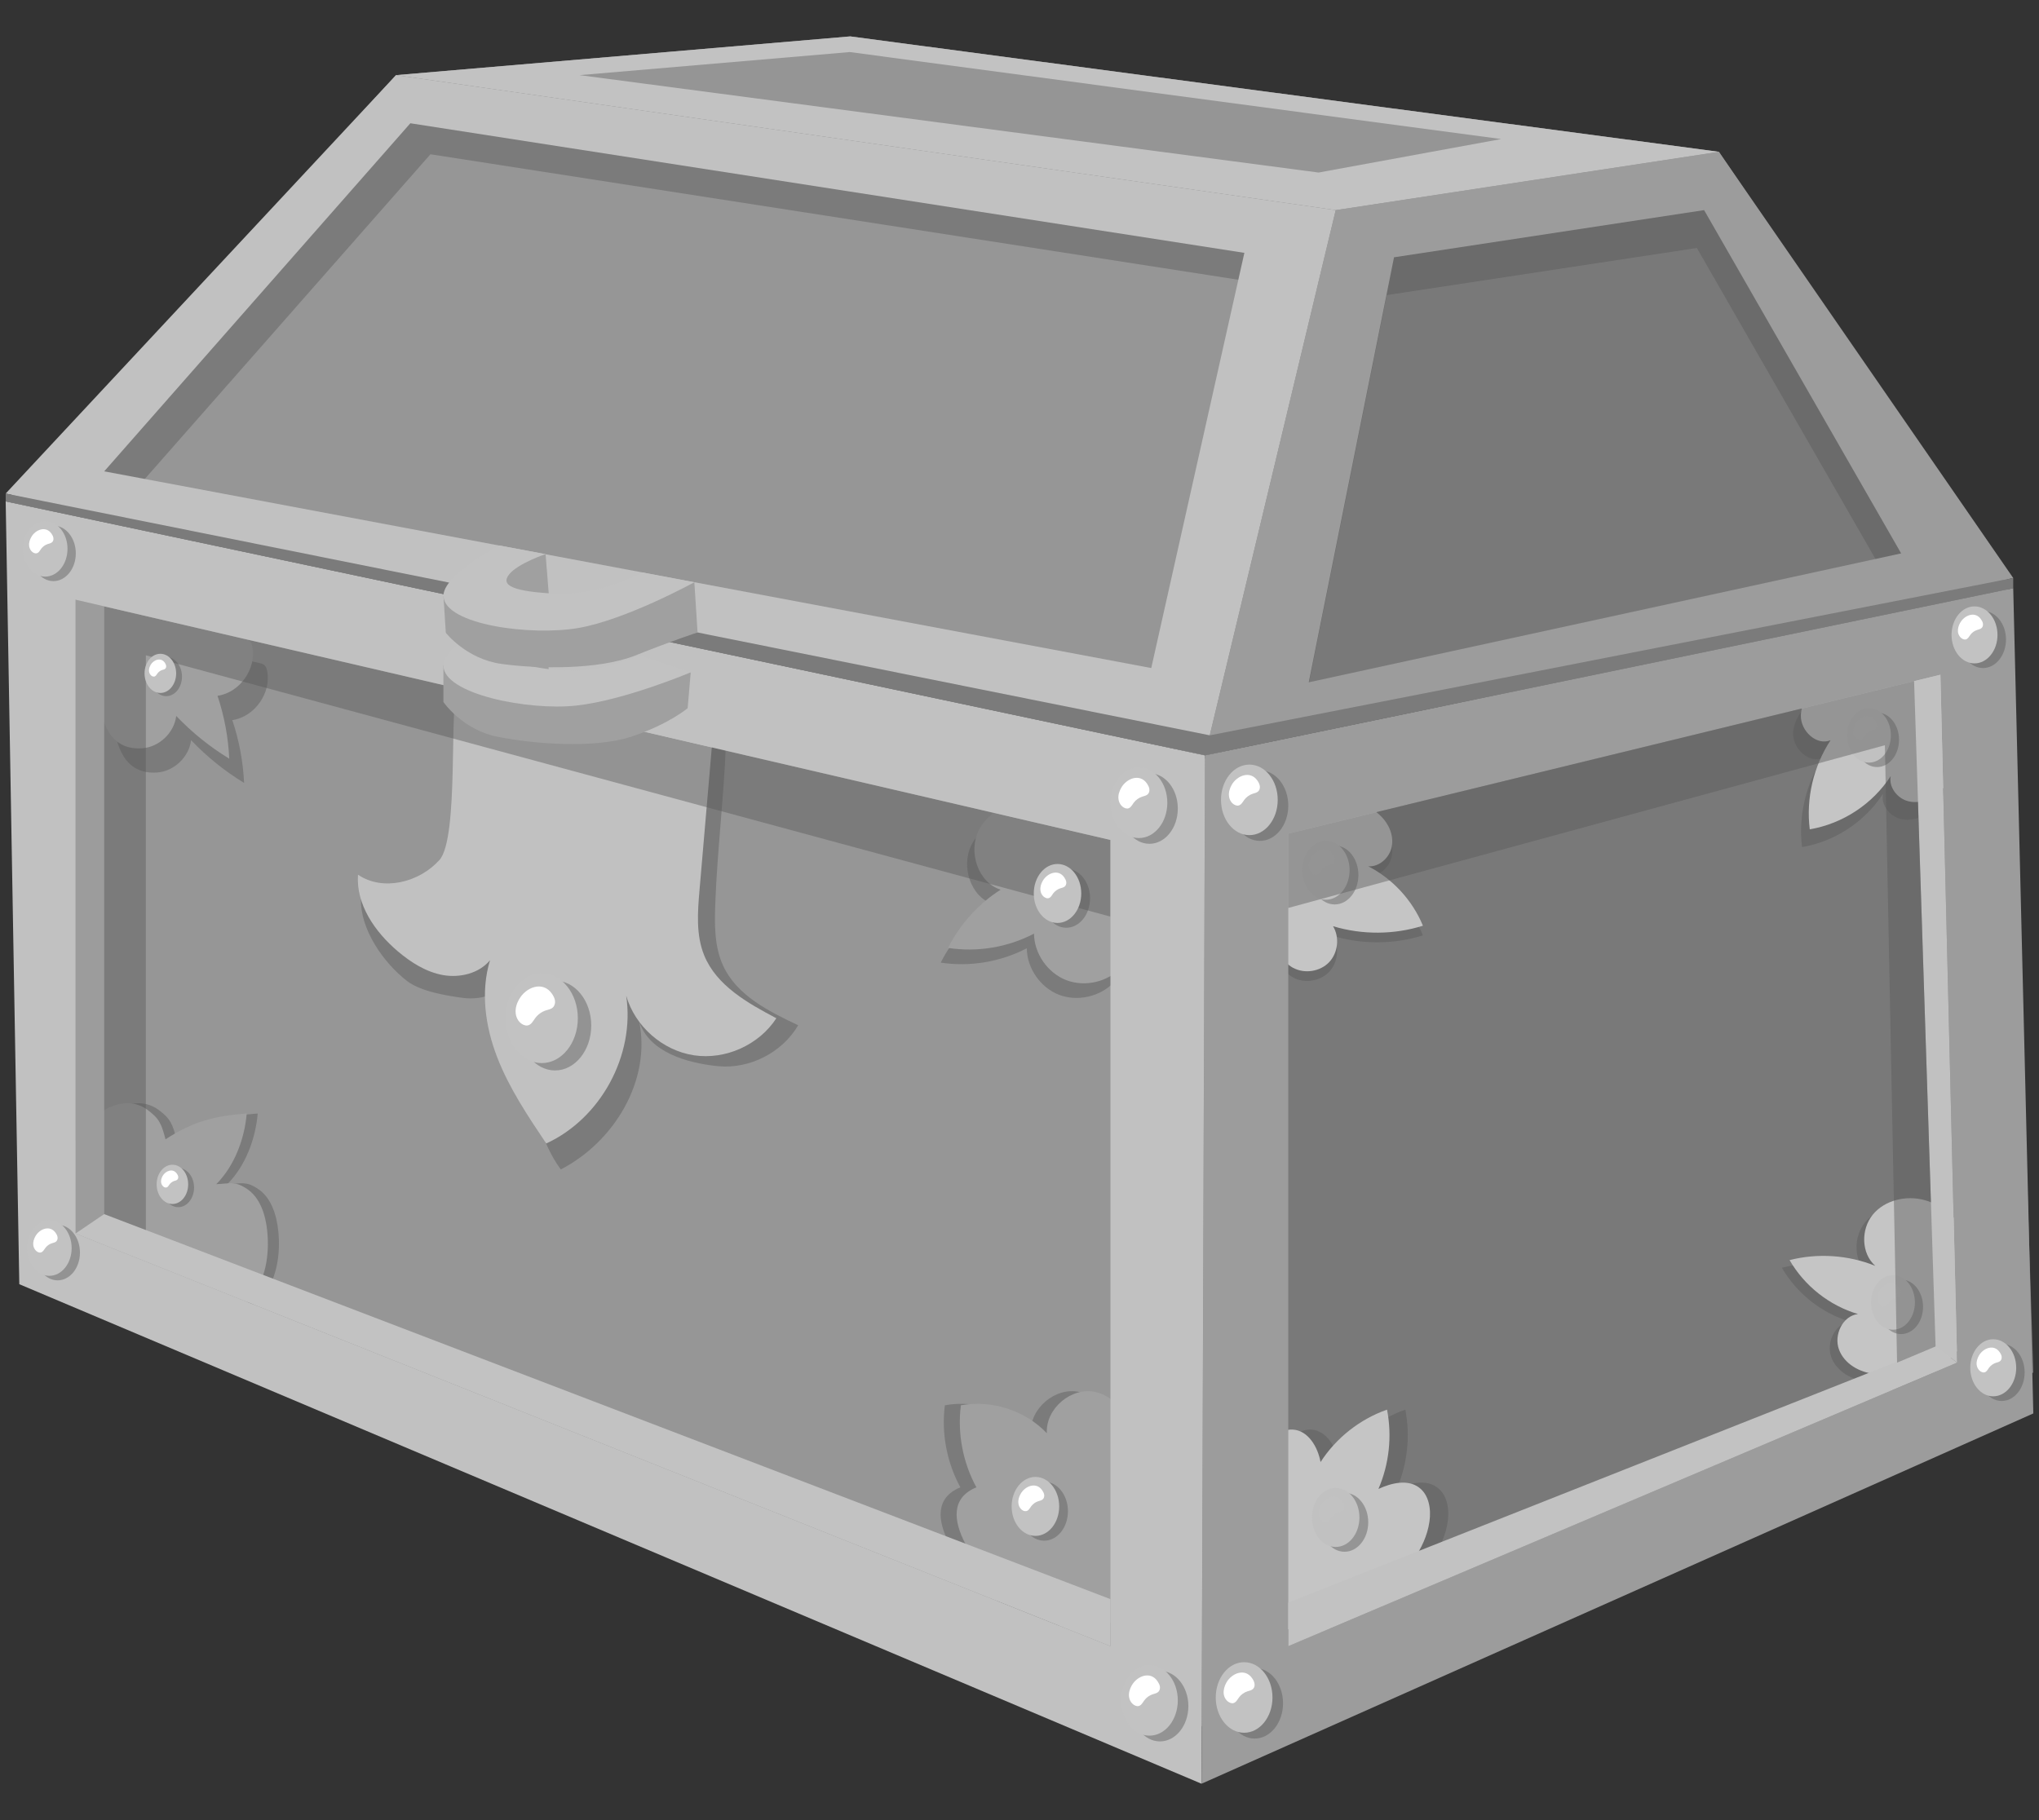<svg width="28" height="25" viewBox="0 0 28 25" fill="none" xmlns="http://www.w3.org/2000/svg">
<rect x="0" y="0" width="28" height="25" fill="#333333" stroke="none"/>
<path d="M5.438 1.032L0.078 6.887L16.547 10.374L18.342 2.886L5.438 1.032Z" fill="#969696"/>
<path opacity="0.44" d="M5.713 1.457L0.353 7.312L16.822 10.8L18.617 3.311L5.713 1.457ZM16.085 9.602L1.706 6.9L5.911 2.119L17.363 3.898L16.084 9.602L16.085 9.602Z" fill="#5A5A5A"/>
<path d="M16.547 10.375L18.342 2.886L23.605 2.085L27.646 8.079L16.547 10.375Z" fill="#797979"/>
<path opacity="0.44" d="M23.506 2.605L18.243 3.406L16.448 10.895L27.547 8.599L23.505 2.606L23.506 2.605ZM19.044 4.053L23.302 3.406L26.008 8.12L17.873 9.891L19.044 4.053Z" fill="#5A5A5A"/>
<path d="M16.499 10.429L27.573 8L27.922 18.853L16.499 23.711V10.429Z" fill="#797979"/>
<path opacity="0.44" d="M17.759 13.427C17.916 13.512 18.128 13.478 18.251 13.35C18.374 13.221 18.398 13.008 18.306 12.855C18.706 12.975 19.142 12.972 19.54 12.848C19.396 12.499 19.125 12.204 18.789 12.031C18.942 12.042 19.084 11.911 19.112 11.76C19.141 11.609 19.073 11.45 18.963 11.342C18.854 11.233 18.708 11.169 18.56 11.127C18.24 11.035 17.869 11.045 17.607 11.25C17.357 11.445 17.254 11.783 17.266 12.1C17.279 12.446 17.41 13.239 17.759 13.427L17.759 13.427Z" fill="#5A5A5A"/>
<path opacity="0.44" d="M17.544 20.105C17.612 19.877 17.77 19.621 18.007 19.636C18.217 19.65 18.348 19.875 18.385 20.082C18.599 19.75 18.926 19.493 19.298 19.362C19.369 19.726 19.327 20.111 19.18 20.451C19.357 20.37 19.579 20.315 19.735 20.43C19.874 20.531 19.905 20.727 19.881 20.897C19.825 21.288 19.547 21.61 19.244 21.863C18.949 22.108 18.608 22.315 18.229 22.375C18.102 22.395 17.97 22.397 17.85 22.353C17.642 22.278 17.505 22.073 17.451 21.859C17.384 21.594 17.448 21.354 17.455 21.093C17.464 20.75 17.445 20.44 17.544 20.105V20.105Z" fill="#5A5A5A"/>
<path d="M17.759 13.294C17.916 13.379 18.128 13.345 18.251 13.217C18.374 13.088 18.398 12.875 18.306 12.722C18.706 12.842 19.142 12.84 19.54 12.715C19.396 12.366 19.125 12.071 18.789 11.899C18.942 11.91 19.084 11.779 19.112 11.627C19.141 11.476 19.073 11.318 18.963 11.21C18.854 11.101 18.708 11.037 18.56 10.995C18.24 10.903 17.869 10.912 17.607 11.117C17.357 11.313 17.254 11.65 17.266 11.967C17.279 12.314 17.41 13.107 17.759 13.295L17.759 13.294Z" fill="#C5C5C5"/>
<path d="M17.293 20.105C17.36 19.877 17.518 19.621 17.756 19.636C17.965 19.65 18.097 19.875 18.134 20.082C18.348 19.75 18.674 19.493 19.047 19.362C19.118 19.726 19.076 20.111 18.929 20.451C19.106 20.37 19.327 20.315 19.484 20.43C19.623 20.531 19.654 20.727 19.63 20.897C19.574 21.288 19.296 21.61 18.992 21.863C18.697 22.108 18.356 22.315 17.978 22.375C17.851 22.395 17.719 22.397 17.599 22.353C17.391 22.278 17.253 22.073 17.199 21.859C17.133 21.594 17.196 21.354 17.203 21.093C17.213 20.75 17.194 20.44 17.293 20.105L17.293 20.105Z" fill="#C5C5C5"/>
<path opacity="0.44" d="M26.26 18.846C26.064 18.926 25.856 18.994 25.645 18.977C25.434 18.959 25.22 18.839 25.147 18.64C25.075 18.441 25.198 18.178 25.408 18.154C25.017 18.038 24.673 17.767 24.47 17.413C24.857 17.314 25.276 17.342 25.646 17.492C25.451 17.321 25.448 16.99 25.612 16.789C25.776 16.588 26.069 16.52 26.319 16.588C26.57 16.655 26.776 16.842 26.91 17.064C27.135 17.436 27.167 17.918 26.993 18.316C26.819 18.715 26.443 19.019 26.017 19.107C25.965 19.117 25.882 19.087 25.909 19.041L26.26 18.846H26.26Z" fill="#5A5A5A"/>
<path opacity="0.44" d="M25.603 9.33C25.376 9.358 25.156 9.439 24.966 9.566C24.79 9.682 24.631 9.858 24.624 10.069C24.617 10.28 24.837 10.492 25.032 10.411C24.797 10.768 24.694 11.21 24.746 11.635C25.197 11.559 25.611 11.286 25.858 10.902C25.828 11.052 25.943 11.205 26.09 11.246C26.236 11.287 26.398 11.233 26.514 11.134C26.63 11.035 26.706 10.898 26.766 10.758C26.88 10.495 26.942 10.209 26.95 9.922C26.953 9.776 26.942 9.623 26.875 9.493C26.744 9.238 26.434 9.127 26.148 9.116C25.834 9.103 25.517 9.185 25.248 9.349L25.603 9.33V9.33Z" fill="#5A5A5A"/>
<path d="M25.709 9.086C25.482 9.114 25.262 9.195 25.072 9.322C24.896 9.439 24.736 9.615 24.73 9.825C24.723 10.036 24.943 10.248 25.138 10.167C24.903 10.524 24.799 10.966 24.852 11.391C25.303 11.315 25.717 11.043 25.964 10.659C25.934 10.808 26.049 10.961 26.196 11.003C26.342 11.044 26.504 10.989 26.619 10.89C26.735 10.792 26.812 10.655 26.872 10.515C26.985 10.251 27.048 9.966 27.056 9.679C27.059 9.532 27.048 9.38 26.98 9.249C26.849 8.995 26.54 8.883 26.254 8.872C25.94 8.859 25.623 8.942 25.354 9.105L25.709 9.086V9.086Z" fill="#C5C5C5"/>
<path d="M26.366 18.741C26.17 18.822 25.962 18.889 25.751 18.872C25.54 18.854 25.325 18.734 25.253 18.535C25.18 18.337 25.303 18.073 25.514 18.049C25.122 17.933 24.779 17.662 24.575 17.308C24.963 17.209 25.381 17.238 25.752 17.387C25.557 17.216 25.553 16.885 25.717 16.684C25.881 16.484 26.174 16.415 26.425 16.483C26.675 16.551 26.882 16.737 27.016 16.959C27.241 17.331 27.272 17.814 27.098 18.212C26.924 18.61 26.549 18.914 26.123 19.002C26.07 19.013 25.988 18.983 26.015 18.936L26.365 18.741H26.366Z" fill="#C5C5C5"/>
<path d="M0.523 7.157V16.72L16.48 23.919V10.637L0.523 7.157Z" fill="#969696"/>
<path opacity="0.44" d="M2.174 15.242C2.345 15.365 2.37 15.446 2.425 15.649C2.794 15.407 3.098 15.327 3.539 15.294C3.509 15.643 3.373 16.011 3.122 16.265C3.311 16.257 3.375 16.221 3.535 16.324C3.725 16.446 3.799 16.688 3.822 16.913C3.854 17.235 3.8 17.581 3.595 17.831C3.564 17.868 3.529 17.904 3.483 17.915C3.451 17.923 3.418 17.918 3.385 17.913C2.76 17.815 2.143 17.655 1.549 17.438C1.439 17.397 1.325 17.351 1.256 17.257C1.19 17.169 1.177 17.053 1.165 16.944C1.125 16.549 1.005 15.928 1.236 15.571C1.423 15.281 1.848 15.007 2.174 15.242Z" fill="#5A5A5A"/>
<path opacity="0.44" d="M13.188 20.429C13.002 20.088 12.926 19.687 12.975 19.302C13.4 19.225 13.859 19.374 14.156 19.686C14.135 19.349 14.494 19.044 14.824 19.12C15.183 19.203 15.36 19.606 15.438 19.966C15.524 20.36 15.559 20.762 15.582 21.164C15.595 21.389 15.602 21.623 15.515 21.83C15.188 22.597 14.157 22.377 13.647 21.956C13.329 21.694 12.487 20.717 13.188 20.429Z" fill="#5A5A5A"/>
<path opacity="0.44" d="M13.342 11.602C13.192 11.896 13.326 12.321 13.641 12.421C13.334 12.617 13.082 12.897 12.918 13.222C13.319 13.283 13.739 13.213 14.1 13.025C14.103 13.3 14.287 13.565 14.543 13.664C14.8 13.762 15.114 13.689 15.301 13.487C15.454 13.32 15.517 13.09 15.565 12.869C15.659 12.43 15.707 11.93 15.442 11.567C15.049 11.03 13.673 10.956 13.342 11.602Z" fill="#5A5A5A"/>
<path opacity="0.44" d="M2.156 10.611C2.389 10.595 2.596 10.399 2.624 10.167C2.84 10.393 3.085 10.591 3.352 10.754C3.338 10.461 3.284 10.169 3.19 9.891C3.497 9.847 3.731 9.515 3.668 9.211C3.662 9.185 3.654 9.158 3.635 9.14C3.616 9.12 3.587 9.113 3.56 9.107C2.914 8.956 2.269 8.805 1.623 8.655C1.587 9.137 1.292 10.669 2.156 10.611Z" fill="#5A5A5A"/>
<path d="M2.022 15.242C2.193 15.365 2.219 15.446 2.273 15.649C2.643 15.407 2.947 15.327 3.388 15.294C3.358 15.643 3.222 16.011 2.97 16.265C3.16 16.257 3.223 16.221 3.383 16.324C3.573 16.446 3.648 16.688 3.67 16.913C3.702 17.235 3.648 17.581 3.443 17.831C3.413 17.868 3.377 17.904 3.332 17.915C3.3 17.923 3.267 17.918 3.234 17.913C2.608 17.815 1.992 17.655 1.397 17.438C1.288 17.397 1.174 17.351 1.104 17.257C1.039 17.169 1.025 17.053 1.014 16.944C0.974 16.549 0.853 15.928 1.085 15.571C1.272 15.281 1.696 15.007 2.023 15.242H2.022Z" fill="#A0A0A0"/>
<path d="M13.408 20.429C13.222 20.088 13.146 19.687 13.195 19.302C13.62 19.225 14.079 19.374 14.376 19.686C14.355 19.349 14.714 19.044 15.044 19.12C15.403 19.203 15.579 19.606 15.658 19.966C15.744 20.36 15.779 20.762 15.802 21.164C15.815 21.389 15.822 21.623 15.734 21.83C15.408 22.597 14.377 22.377 13.867 21.956C13.549 21.694 12.707 20.717 13.408 20.429Z" fill="#A0A0A0"/>
<path d="M13.442 11.401C13.292 11.695 13.426 12.12 13.741 12.22C13.435 12.415 13.182 12.695 13.019 13.02C13.42 13.082 13.84 13.012 14.199 12.824C14.202 13.099 14.387 13.364 14.643 13.463C14.9 13.561 15.214 13.488 15.4 13.285C15.554 13.119 15.616 12.889 15.664 12.667C15.759 12.228 15.806 11.729 15.541 11.366C15.149 10.828 13.772 10.755 13.442 11.401H13.442Z" fill="#A0A0A0"/>
<path d="M1.952 10.278C2.185 10.262 2.392 10.066 2.42 9.834C2.636 10.06 2.881 10.258 3.148 10.421C3.135 10.128 3.08 9.836 2.987 9.557C3.294 9.514 3.528 9.182 3.464 8.878C3.459 8.852 3.451 8.825 3.432 8.806C3.412 8.787 3.383 8.78 3.356 8.774C2.711 8.623 2.065 8.472 1.419 8.321C1.383 8.803 1.088 10.336 1.952 10.278H1.952Z" fill="#A0A0A0"/>
<path d="M27.646 8.079L16.547 10.375L16.5 24.5L27.922 19.414L27.646 8.079H27.646ZM26.876 18.716L17.691 22.61V11.45L26.646 9.268L26.876 18.716V18.716Z" fill="#9C9C9C"/>
<path d="M1.037 16.943L1.431 16.676V8.329L1.037 8.237V16.943Z" fill="#9C9C9C"/>
<path d="M1.431 16.676L15.249 21.965V22.611L1.037 16.943L1.431 16.676Z" fill="#C2C2C2"/>
<path d="M26.876 18.716L26.646 9.268L26.284 9.356L26.58 18.494L26.876 18.716Z" fill="#C1C1C1"/>
<path d="M17.691 22.012L26.58 18.494L26.876 18.716L17.691 22.611V22.012Z" fill="#C2C2C2"/>
<path opacity="0.44" d="M6.236 12.133C5.974 12.451 5.308 12.57 4.957 12.354C4.947 12.764 5.264 13.223 5.589 13.474C5.777 13.618 6.126 13.676 6.361 13.707C6.596 13.737 6.854 13.661 6.996 13.472C6.885 13.913 6.975 14.385 7.159 14.8C7.343 15.216 7.43 15.698 7.701 16.063C8.434 15.684 8.94 14.845 8.779 14.036C8.918 14.45 9.421 14.599 9.856 14.644C10.29 14.688 10.741 14.459 10.961 14.082C10.556 13.892 10.119 13.672 9.931 13.266C9.804 12.991 9.812 12.675 9.824 12.373C9.849 11.716 9.942 10.909 9.967 10.252C9.969 10.193 7.652 9.957 7.438 9.915C7.243 9.877 6.503 9.62 6.377 9.784C6.259 9.938 6.498 11.815 6.236 12.133V12.133Z" fill="#5A5A5A"/>
<path d="M6.032 11.815C5.756 12.121 5.257 12.247 4.916 12.014C4.887 12.423 5.149 12.8 5.462 13.066C5.643 13.219 5.85 13.351 6.083 13.393C6.316 13.434 6.578 13.371 6.729 13.189C6.597 13.623 6.664 14.1 6.828 14.523C6.992 14.947 7.248 15.328 7.501 15.706C8.251 15.362 8.722 14.492 8.599 13.676C8.719 14.096 9.098 14.43 9.53 14.495C9.962 14.56 10.423 14.353 10.661 13.986C10.265 13.777 9.839 13.537 9.67 13.122C9.556 12.841 9.58 12.527 9.606 12.225C9.662 11.57 9.719 10.915 9.775 10.26C9.779 10.201 7.551 9.709 7.339 9.657C7.146 9.609 6.419 9.317 6.286 9.476C6.161 9.624 6.31 11.509 6.033 11.815L6.032 11.815Z" fill="#C1C1C1"/>
<path opacity="0.44" d="M2.003 16.895V9.001L15.249 12.59V11.537L1.431 8.329V16.676L2.003 16.895Z" fill="#5A5A5A"/>
<path d="M0.078 6.887L0.265 17.639L16.499 24.5L16.547 10.375L0.078 6.887ZM15.249 22.611L1.037 16.943V8.237L15.249 11.537V22.611Z" fill="#C1C1C1"/>
<path opacity="0.44" d="M1.041 7.601C1.041 7.811 0.903 7.982 0.734 7.982C0.565 7.982 0.427 7.811 0.427 7.601C0.427 7.39 0.565 7.219 0.734 7.219C0.903 7.219 1.041 7.39 1.041 7.601Z" fill="#5A5A5A"/>
<path d="M0.62 7.92C0.79 7.92 0.927 7.749 0.927 7.538C0.927 7.328 0.79 7.157 0.62 7.157C0.451 7.157 0.314 7.328 0.314 7.538C0.314 7.749 0.451 7.92 0.62 7.92Z" fill="#C2C2C2"/>
<path d="M0.429 7.378C0.408 7.414 0.395 7.456 0.4 7.498C0.405 7.54 0.43 7.58 0.469 7.596C0.479 7.6 0.49 7.602 0.501 7.6C0.531 7.596 0.547 7.563 0.565 7.538C0.588 7.508 0.619 7.484 0.655 7.473C0.677 7.466 0.701 7.462 0.717 7.446C0.732 7.432 0.737 7.408 0.733 7.388C0.73 7.367 0.72 7.348 0.708 7.331C0.63 7.217 0.485 7.275 0.429 7.378Z" fill="white"/>
<path opacity="0.44" d="M2.499 9.293C2.499 9.442 2.402 9.562 2.282 9.562C2.163 9.562 2.066 9.442 2.066 9.293C2.066 9.144 2.163 9.024 2.282 9.024C2.402 9.024 2.499 9.144 2.499 9.293Z" fill="#5A5A5A"/>
<path d="M2.419 9.249C2.419 9.398 2.322 9.518 2.202 9.518C2.082 9.518 1.985 9.398 1.985 9.249C1.985 9.101 2.082 8.98 2.202 8.98C2.322 8.98 2.419 9.101 2.419 9.249Z" fill="#C2C2C2"/>
<path d="M2.067 9.136C2.053 9.161 2.043 9.191 2.046 9.221C2.05 9.25 2.067 9.279 2.095 9.29C2.102 9.292 2.11 9.294 2.117 9.293C2.139 9.29 2.15 9.267 2.163 9.249C2.179 9.228 2.201 9.211 2.226 9.203C2.242 9.198 2.258 9.196 2.27 9.184C2.28 9.174 2.284 9.158 2.281 9.143C2.279 9.129 2.272 9.115 2.264 9.103C2.208 9.022 2.106 9.064 2.066 9.136H2.067Z" fill="white"/>
<path opacity="0.44" d="M2.665 16.312C2.665 16.46 2.568 16.581 2.448 16.581C2.328 16.581 2.231 16.46 2.231 16.312C2.231 16.163 2.328 16.043 2.448 16.043C2.568 16.043 2.665 16.163 2.665 16.312Z" fill="#5A5A5A"/>
<path d="M2.584 16.267C2.584 16.416 2.488 16.537 2.368 16.537C2.248 16.537 2.151 16.416 2.151 16.267C2.151 16.119 2.248 15.998 2.368 15.998C2.488 15.998 2.584 16.119 2.584 16.267Z" fill="#C2C2C2"/>
<path d="M2.232 16.154C2.218 16.18 2.209 16.209 2.212 16.239C2.215 16.268 2.233 16.297 2.26 16.308C2.268 16.311 2.275 16.312 2.283 16.311C2.304 16.308 2.316 16.285 2.329 16.267C2.344 16.246 2.367 16.23 2.392 16.221C2.407 16.217 2.424 16.214 2.436 16.202C2.446 16.192 2.449 16.176 2.447 16.161C2.445 16.147 2.438 16.134 2.429 16.121C2.374 16.041 2.272 16.082 2.232 16.154Z" fill="white"/>
<path opacity="0.44" d="M14.665 20.757C14.665 20.981 14.519 21.162 14.339 21.162C14.159 21.162 14.013 20.981 14.013 20.757C14.013 20.533 14.159 20.352 14.339 20.352C14.519 20.352 14.665 20.533 14.665 20.757Z" fill="#5A5A5A"/>
<path d="M14.545 20.691C14.545 20.915 14.399 21.096 14.219 21.096C14.038 21.096 13.892 20.915 13.892 20.691C13.892 20.467 14.039 20.286 14.219 20.286C14.399 20.286 14.545 20.467 14.545 20.691Z" fill="#C2C2C2"/>
<path d="M14.015 20.52C13.993 20.558 13.979 20.603 13.985 20.648C13.989 20.692 14.016 20.735 14.057 20.752C14.068 20.756 14.08 20.758 14.091 20.756C14.123 20.752 14.141 20.717 14.16 20.69C14.184 20.658 14.217 20.633 14.255 20.621C14.278 20.613 14.304 20.609 14.321 20.592C14.337 20.577 14.342 20.552 14.339 20.53C14.335 20.508 14.324 20.488 14.312 20.47C14.229 20.349 14.075 20.411 14.015 20.52Z" fill="white"/>
<path opacity="0.44" d="M14.969 12.338C14.969 12.562 14.822 12.743 14.642 12.743C14.462 12.743 14.316 12.562 14.316 12.338C14.316 12.114 14.462 11.933 14.642 11.933C14.822 11.933 14.969 12.114 14.969 12.338Z" fill="#5A5A5A"/>
<path d="M14.848 12.272C14.848 12.496 14.702 12.677 14.522 12.677C14.341 12.677 14.196 12.496 14.196 12.272C14.196 12.048 14.342 11.867 14.522 11.867C14.702 11.867 14.848 12.048 14.848 12.272Z" fill="#C2C2C2"/>
<path d="M14.318 12.101C14.296 12.14 14.282 12.184 14.288 12.229C14.292 12.273 14.319 12.316 14.361 12.333C14.371 12.337 14.383 12.34 14.394 12.338C14.427 12.333 14.444 12.298 14.463 12.271C14.487 12.239 14.521 12.215 14.559 12.202C14.581 12.195 14.607 12.191 14.624 12.174C14.64 12.158 14.645 12.134 14.642 12.112C14.638 12.09 14.627 12.07 14.615 12.052C14.532 11.93 14.378 11.993 14.318 12.101Z" fill="white"/>
<path opacity="0.44" d="M18.654 12.018C18.654 12.242 18.509 12.423 18.328 12.423C18.148 12.423 18.002 12.242 18.002 12.018C18.002 11.794 18.148 11.613 18.328 11.613C18.508 11.613 18.654 11.794 18.654 12.018Z" fill="#5A5A5A"/>
<path d="M18.533 11.952C18.533 12.176 18.387 12.358 18.207 12.358C18.027 12.358 17.881 12.176 17.881 11.952C17.881 11.728 18.027 11.548 18.207 11.548C18.388 11.548 18.533 11.729 18.533 11.952Z" fill="#C1C1C1"/>
<path d="M18.004 11.781C17.982 11.82 17.968 11.865 17.973 11.909C17.978 11.953 18.005 11.996 18.046 12.013C18.057 12.017 18.069 12.02 18.08 12.018C18.112 12.013 18.13 11.978 18.149 11.951C18.172 11.919 18.206 11.895 18.244 11.882C18.267 11.875 18.293 11.87 18.31 11.854C18.326 11.838 18.331 11.814 18.328 11.792C18.324 11.77 18.313 11.75 18.301 11.732C18.218 11.61 18.064 11.673 18.004 11.781Z" fill="#C2C2C2"/>
<path opacity="0.44" d="M18.463 21.314C18.643 21.314 18.789 21.133 18.789 20.909C18.789 20.685 18.643 20.504 18.463 20.504C18.283 20.504 18.137 20.685 18.137 20.909C18.137 21.133 18.283 21.314 18.463 21.314Z" fill="#5A5A5A"/>
<path d="M18.668 20.843C18.668 21.067 18.522 21.248 18.342 21.248C18.162 21.248 18.016 21.067 18.016 20.843C18.016 20.619 18.162 20.438 18.342 20.438C18.522 20.438 18.668 20.619 18.668 20.843Z" fill="#C1C1C1"/>
<path d="M18.139 20.672C18.117 20.711 18.103 20.756 18.108 20.8C18.113 20.844 18.14 20.887 18.181 20.904C18.192 20.908 18.203 20.91 18.215 20.909C18.247 20.904 18.264 20.869 18.284 20.842C18.307 20.81 18.341 20.786 18.379 20.773C18.402 20.765 18.427 20.761 18.445 20.745C18.46 20.729 18.465 20.705 18.462 20.683C18.459 20.661 18.448 20.641 18.435 20.622C18.352 20.501 18.199 20.564 18.139 20.672Z" fill="#C2C2C2"/>
<path opacity="0.44" d="M25.776 10.536C25.943 10.536 26.078 10.368 26.078 10.161C26.078 9.954 25.943 9.787 25.776 9.787C25.61 9.787 25.475 9.954 25.475 10.161C25.475 10.368 25.61 10.536 25.776 10.536Z" fill="#5A5A5A"/>
<path d="M25.966 10.1C25.966 10.307 25.831 10.475 25.664 10.475C25.498 10.475 25.363 10.307 25.363 10.1C25.363 9.893 25.498 9.726 25.664 9.726C25.831 9.726 25.966 9.893 25.966 10.1Z" fill="#C1C1C1"/>
<path d="M25.476 9.942C25.456 9.978 25.443 10.019 25.448 10.06C25.452 10.101 25.477 10.141 25.516 10.156C25.526 10.16 25.536 10.162 25.547 10.161C25.577 10.156 25.593 10.124 25.61 10.1C25.632 10.07 25.663 10.047 25.699 10.035C25.72 10.028 25.744 10.025 25.759 10.009C25.774 9.995 25.779 9.972 25.776 9.952C25.773 9.932 25.762 9.913 25.751 9.896C25.674 9.784 25.532 9.842 25.476 9.942V9.942Z" fill="#C2C2C2"/>
<path opacity="0.44" d="M26.106 18.324C26.273 18.324 26.408 18.157 26.408 17.95C26.408 17.743 26.273 17.575 26.106 17.575C25.94 17.575 25.805 17.743 25.805 17.95C25.805 18.157 25.94 18.324 26.106 18.324Z" fill="#5A5A5A"/>
<path d="M26.296 17.889C26.296 18.096 26.161 18.264 25.995 18.264C25.828 18.264 25.693 18.096 25.693 17.889C25.693 17.682 25.828 17.514 25.995 17.514C26.161 17.514 26.296 17.682 26.296 17.889Z" fill="#C1C1C1"/>
<path d="M25.806 17.73C25.786 17.767 25.773 17.808 25.778 17.849C25.782 17.89 25.807 17.93 25.846 17.945C25.855 17.949 25.866 17.951 25.877 17.949C25.907 17.945 25.923 17.913 25.941 17.888C25.962 17.858 25.993 17.836 26.029 17.824C26.05 17.817 26.074 17.814 26.09 17.798C26.104 17.784 26.109 17.761 26.106 17.741C26.103 17.721 26.092 17.702 26.081 17.685C26.004 17.573 25.862 17.631 25.806 17.731V17.73Z" fill="#C2C2C2"/>
<path opacity="0.44" d="M1.098 17.205C1.098 17.415 0.961 17.586 0.791 17.586C0.622 17.586 0.484 17.415 0.484 17.205C0.484 16.994 0.622 16.823 0.791 16.823C0.961 16.823 1.098 16.994 1.098 17.205Z" fill="#5A5A5A"/>
<path d="M0.984 17.143C0.984 17.353 0.847 17.524 0.678 17.524C0.508 17.524 0.371 17.353 0.371 17.143C0.371 16.932 0.508 16.761 0.678 16.761C0.847 16.761 0.984 16.932 0.984 17.143Z" fill="#C2C2C2"/>
<path d="M0.486 16.981C0.465 17.018 0.452 17.06 0.457 17.102C0.462 17.143 0.487 17.184 0.526 17.2C0.536 17.204 0.547 17.206 0.557 17.204C0.588 17.199 0.604 17.167 0.622 17.142C0.644 17.112 0.676 17.088 0.712 17.077C0.734 17.07 0.758 17.066 0.774 17.05C0.789 17.035 0.793 17.012 0.79 16.992C0.787 16.971 0.777 16.952 0.765 16.935C0.687 16.821 0.542 16.879 0.486 16.981Z" fill="white"/>
<path opacity="0.44" d="M16.174 11.105C16.174 11.373 16 11.59 15.784 11.59C15.569 11.59 15.394 11.373 15.394 11.105C15.394 10.838 15.569 10.621 15.784 10.621C16 10.621 16.174 10.838 16.174 11.105Z" fill="#5A5A5A"/>
<path d="M16.03 11.026C16.03 11.294 15.855 11.511 15.64 11.511C15.424 11.511 15.25 11.294 15.25 11.026C15.25 10.758 15.424 10.541 15.64 10.541C15.855 10.541 16.03 10.758 16.03 11.026Z" fill="#C2C2C2"/>
<path d="M15.396 10.822C15.37 10.868 15.353 10.921 15.359 10.974C15.365 11.027 15.397 11.079 15.447 11.099C15.46 11.104 15.473 11.107 15.487 11.105C15.526 11.099 15.546 11.057 15.569 11.025C15.598 10.987 15.638 10.958 15.684 10.943C15.711 10.934 15.741 10.929 15.762 10.909C15.781 10.89 15.787 10.861 15.783 10.835C15.779 10.809 15.765 10.785 15.751 10.763C15.652 10.618 15.468 10.692 15.396 10.822V10.822Z" fill="white"/>
<path opacity="0.44" d="M8.119 14.086C8.119 14.427 7.896 14.703 7.622 14.703C7.348 14.703 7.126 14.427 7.126 14.086C7.126 13.745 7.348 13.47 7.622 13.47C7.896 13.47 8.119 13.745 8.119 14.086Z" fill="#5A5A5A"/>
<path d="M7.439 14.602C7.713 14.602 7.935 14.326 7.935 13.986C7.935 13.645 7.713 13.369 7.439 13.369C7.165 13.369 6.942 13.645 6.942 13.986C6.942 14.326 7.165 14.602 7.439 14.602Z" fill="#C2C2C2"/>
<path d="M7.128 13.725C7.095 13.785 7.074 13.852 7.082 13.92C7.089 13.987 7.13 14.053 7.193 14.078C7.209 14.084 7.227 14.088 7.244 14.085C7.294 14.078 7.32 14.025 7.349 13.985C7.385 13.936 7.437 13.898 7.494 13.879C7.529 13.868 7.568 13.862 7.594 13.836C7.618 13.812 7.626 13.775 7.621 13.742C7.616 13.709 7.599 13.678 7.58 13.65C7.454 13.466 7.22 13.561 7.129 13.725H7.128Z" fill="white"/>
<path opacity="0.44" d="M17.691 11.066C17.691 11.333 17.517 11.55 17.301 11.55C17.086 11.55 16.911 11.333 16.911 11.066C16.911 10.798 17.086 10.581 17.301 10.581C17.517 10.581 17.691 10.798 17.691 11.066Z" fill="#5A5A5A"/>
<path d="M17.157 11.471C17.372 11.471 17.546 11.254 17.546 10.987C17.546 10.719 17.372 10.502 17.157 10.502C16.941 10.502 16.767 10.719 16.767 10.987C16.767 11.254 16.941 11.471 17.157 11.471Z" fill="#C2C2C2"/>
<path d="M16.913 10.782C16.887 10.829 16.87 10.882 16.877 10.935C16.882 10.988 16.915 11.04 16.964 11.059C16.977 11.064 16.991 11.067 17.004 11.065C17.043 11.059 17.064 11.018 17.087 10.986C17.115 10.948 17.156 10.918 17.201 10.903C17.228 10.894 17.259 10.889 17.279 10.869C17.298 10.851 17.304 10.822 17.3 10.796C17.296 10.769 17.283 10.745 17.268 10.723C17.169 10.578 16.985 10.653 16.913 10.782H16.913Z" fill="white"/>
<path opacity="0.44" d="M17.619 23.395C17.619 23.663 17.445 23.88 17.229 23.88C17.014 23.88 16.839 23.663 16.839 23.395C16.839 23.127 17.014 22.91 17.229 22.91C17.445 22.91 17.619 23.127 17.619 23.395Z" fill="#5A5A5A"/>
<path d="M17.474 23.316C17.474 23.583 17.3 23.8 17.085 23.8C16.869 23.8 16.695 23.583 16.695 23.316C16.695 23.048 16.869 22.831 17.085 22.831C17.3 22.831 17.474 23.048 17.474 23.316Z" fill="#C2C2C2"/>
<path d="M16.841 23.111C16.815 23.157 16.799 23.211 16.804 23.264C16.81 23.317 16.843 23.369 16.892 23.388C16.905 23.393 16.919 23.396 16.932 23.394C16.971 23.388 16.991 23.347 17.014 23.315C17.043 23.276 17.083 23.247 17.128 23.232C17.156 23.223 17.186 23.218 17.207 23.198C17.226 23.18 17.232 23.15 17.227 23.124C17.223 23.098 17.21 23.074 17.195 23.052C17.096 22.907 16.913 22.982 16.841 23.111L16.841 23.111Z" fill="white"/>
<path opacity="0.44" d="M27.488 19.243C27.662 19.243 27.803 19.067 27.803 18.851C27.803 18.634 27.662 18.459 27.488 18.459C27.314 18.459 27.172 18.634 27.172 18.851C27.172 19.067 27.314 19.243 27.488 19.243Z" fill="#5A5A5A"/>
<path d="M27.687 18.787C27.687 19.004 27.546 19.179 27.371 19.179C27.197 19.179 27.056 19.003 27.056 18.787C27.056 18.571 27.197 18.395 27.371 18.395C27.546 18.395 27.687 18.571 27.687 18.787Z" fill="#C2C2C2"/>
<path d="M27.174 18.621C27.153 18.659 27.139 18.702 27.144 18.745C27.149 18.788 27.175 18.83 27.215 18.846C27.225 18.85 27.237 18.852 27.247 18.851C27.279 18.846 27.296 18.812 27.314 18.786C27.337 18.755 27.37 18.732 27.407 18.719C27.429 18.712 27.453 18.708 27.47 18.692C27.485 18.676 27.49 18.653 27.487 18.632C27.484 18.611 27.473 18.591 27.461 18.574C27.381 18.456 27.232 18.517 27.174 18.621Z" fill="white"/>
<path opacity="0.44" d="M27.547 8.784C27.547 9.001 27.405 9.176 27.231 9.176C27.057 9.176 26.916 9 26.916 8.784C26.916 8.568 27.057 8.392 27.231 8.392C27.405 8.392 27.547 8.568 27.547 8.784Z" fill="#5A5A5A"/>
<path d="M27.114 9.112C27.288 9.112 27.43 8.937 27.43 8.721C27.43 8.504 27.288 8.329 27.114 8.329C26.94 8.329 26.799 8.504 26.799 8.721C26.799 8.937 26.94 9.112 27.114 9.112Z" fill="#C2C2C2"/>
<path d="M26.917 8.555C26.896 8.592 26.883 8.636 26.887 8.678C26.892 8.721 26.918 8.763 26.958 8.779C26.969 8.783 26.98 8.785 26.991 8.784C27.022 8.779 27.039 8.745 27.057 8.72C27.08 8.688 27.113 8.665 27.15 8.653C27.172 8.645 27.197 8.641 27.213 8.625C27.229 8.61 27.233 8.587 27.23 8.565C27.227 8.544 27.217 8.525 27.204 8.507C27.124 8.389 26.975 8.45 26.917 8.555Z" fill="white"/>
<path opacity="0.44" d="M16.319 23.434C16.319 23.702 16.144 23.919 15.929 23.919C15.713 23.919 15.539 23.702 15.539 23.434C15.539 23.167 15.713 22.95 15.929 22.95C16.144 22.95 16.319 23.167 16.319 23.434Z" fill="#5A5A5A"/>
<path d="M16.174 23.355C16.174 23.623 16 23.84 15.784 23.84C15.569 23.84 15.395 23.623 15.395 23.355C15.395 23.088 15.569 22.871 15.784 22.871C16 22.871 16.174 23.088 16.174 23.355Z" fill="#C2C2C2"/>
<path d="M15.541 23.15C15.515 23.197 15.498 23.25 15.504 23.303C15.51 23.356 15.542 23.408 15.592 23.428C15.604 23.433 15.618 23.436 15.632 23.434C15.671 23.428 15.691 23.386 15.714 23.355C15.743 23.316 15.783 23.287 15.828 23.272C15.855 23.263 15.886 23.258 15.907 23.238C15.926 23.219 15.932 23.19 15.928 23.164C15.923 23.138 15.91 23.114 15.895 23.092C15.796 22.947 15.613 23.021 15.541 23.151V23.15Z" fill="white"/>
<path d="M6.089 9.142V9.642C6.089 9.642 6.346 10.02 6.825 10.118C7.303 10.216 8.155 10.288 8.67 10.118C9.185 9.948 9.443 9.727 9.443 9.727L9.485 9.236L7.413 9.532L7.534 9.19L7.525 8.651L6.947 8.721L6.089 9.142V9.142Z" fill="#A0A0A0"/>
<path d="M6.899 8.492C6.899 8.492 6.09 8.85 6.089 9.142C6.089 9.533 7.254 9.764 7.915 9.691C8.576 9.619 9.485 9.235 9.485 9.235L8.781 9.002C8.781 9.002 8.226 9.27 7.636 9.203C7.045 9.135 6.876 9.042 7.009 8.897C7.141 8.752 7.525 8.651 7.525 8.651L6.899 8.492L6.899 8.492Z" fill="#C2C2C2"/>
<path opacity="0.44" d="M17.691 12.471L25.884 10.236L26.051 18.716L26.58 18.494L26.285 9.356L17.691 11.45V12.471Z" fill="#5A5A5A"/>
<path d="M5.438 1.032L11.676 0.5L23.605 2.085L18.342 2.886L5.438 1.032Z" fill="#959595"/>
<path d="M23.605 2.085L18.342 2.886L16.547 10.375L27.646 7.939L23.604 2.085H23.605ZM19.143 3.534L23.401 2.886L26.107 7.601L17.972 9.372L19.143 3.534Z" fill="#9C9C9C"/>
<path d="M5.438 1.032L0.078 6.779L16.547 10.374L18.342 2.886L5.438 1.032ZM15.81 9.176L1.431 6.474L5.635 1.693L17.088 3.473L15.809 9.177L15.81 9.176Z" fill="#C1C1C1"/>
<path d="M11.676 0.5L5.438 1.032L18.342 2.886L23.605 2.085L11.676 0.5V0.5ZM18.107 2.37L7.959 1.032L11.669 0.715L20.614 1.91L18.107 2.37Z" fill="#C2C2C2"/>
<path d="M0.078 6.887L16.547 10.375L27.646 8.079V7.939L16.613 10.1L0.078 6.779V6.887Z" fill="#7B7B7B"/>
<path d="M6.09 8.192L6.122 8.691C6.122 8.691 6.402 9.052 6.886 9.119C7.37 9.187 8.224 9.204 8.728 9.002C9.231 8.8 9.579 8.687 9.579 8.687L9.535 7.997L7.436 8.497L7.535 8.149L7.492 7.611L6.919 7.717L6.09 8.192L6.09 8.192Z" fill="#A0A0A0"/>
<path d="M6.857 7.492C6.857 7.492 6.072 7.901 6.09 8.192C6.114 8.582 7.291 8.739 7.947 8.625C8.602 8.51 9.534 7.998 9.534 7.998L8.826 7.864C8.826 7.864 8.231 8.185 7.637 8.155C7.043 8.125 6.869 8.042 6.992 7.889C7.115 7.737 7.491 7.611 7.491 7.611L6.857 7.492L6.857 7.492Z" fill="#C2C2C2"/>
</svg>
